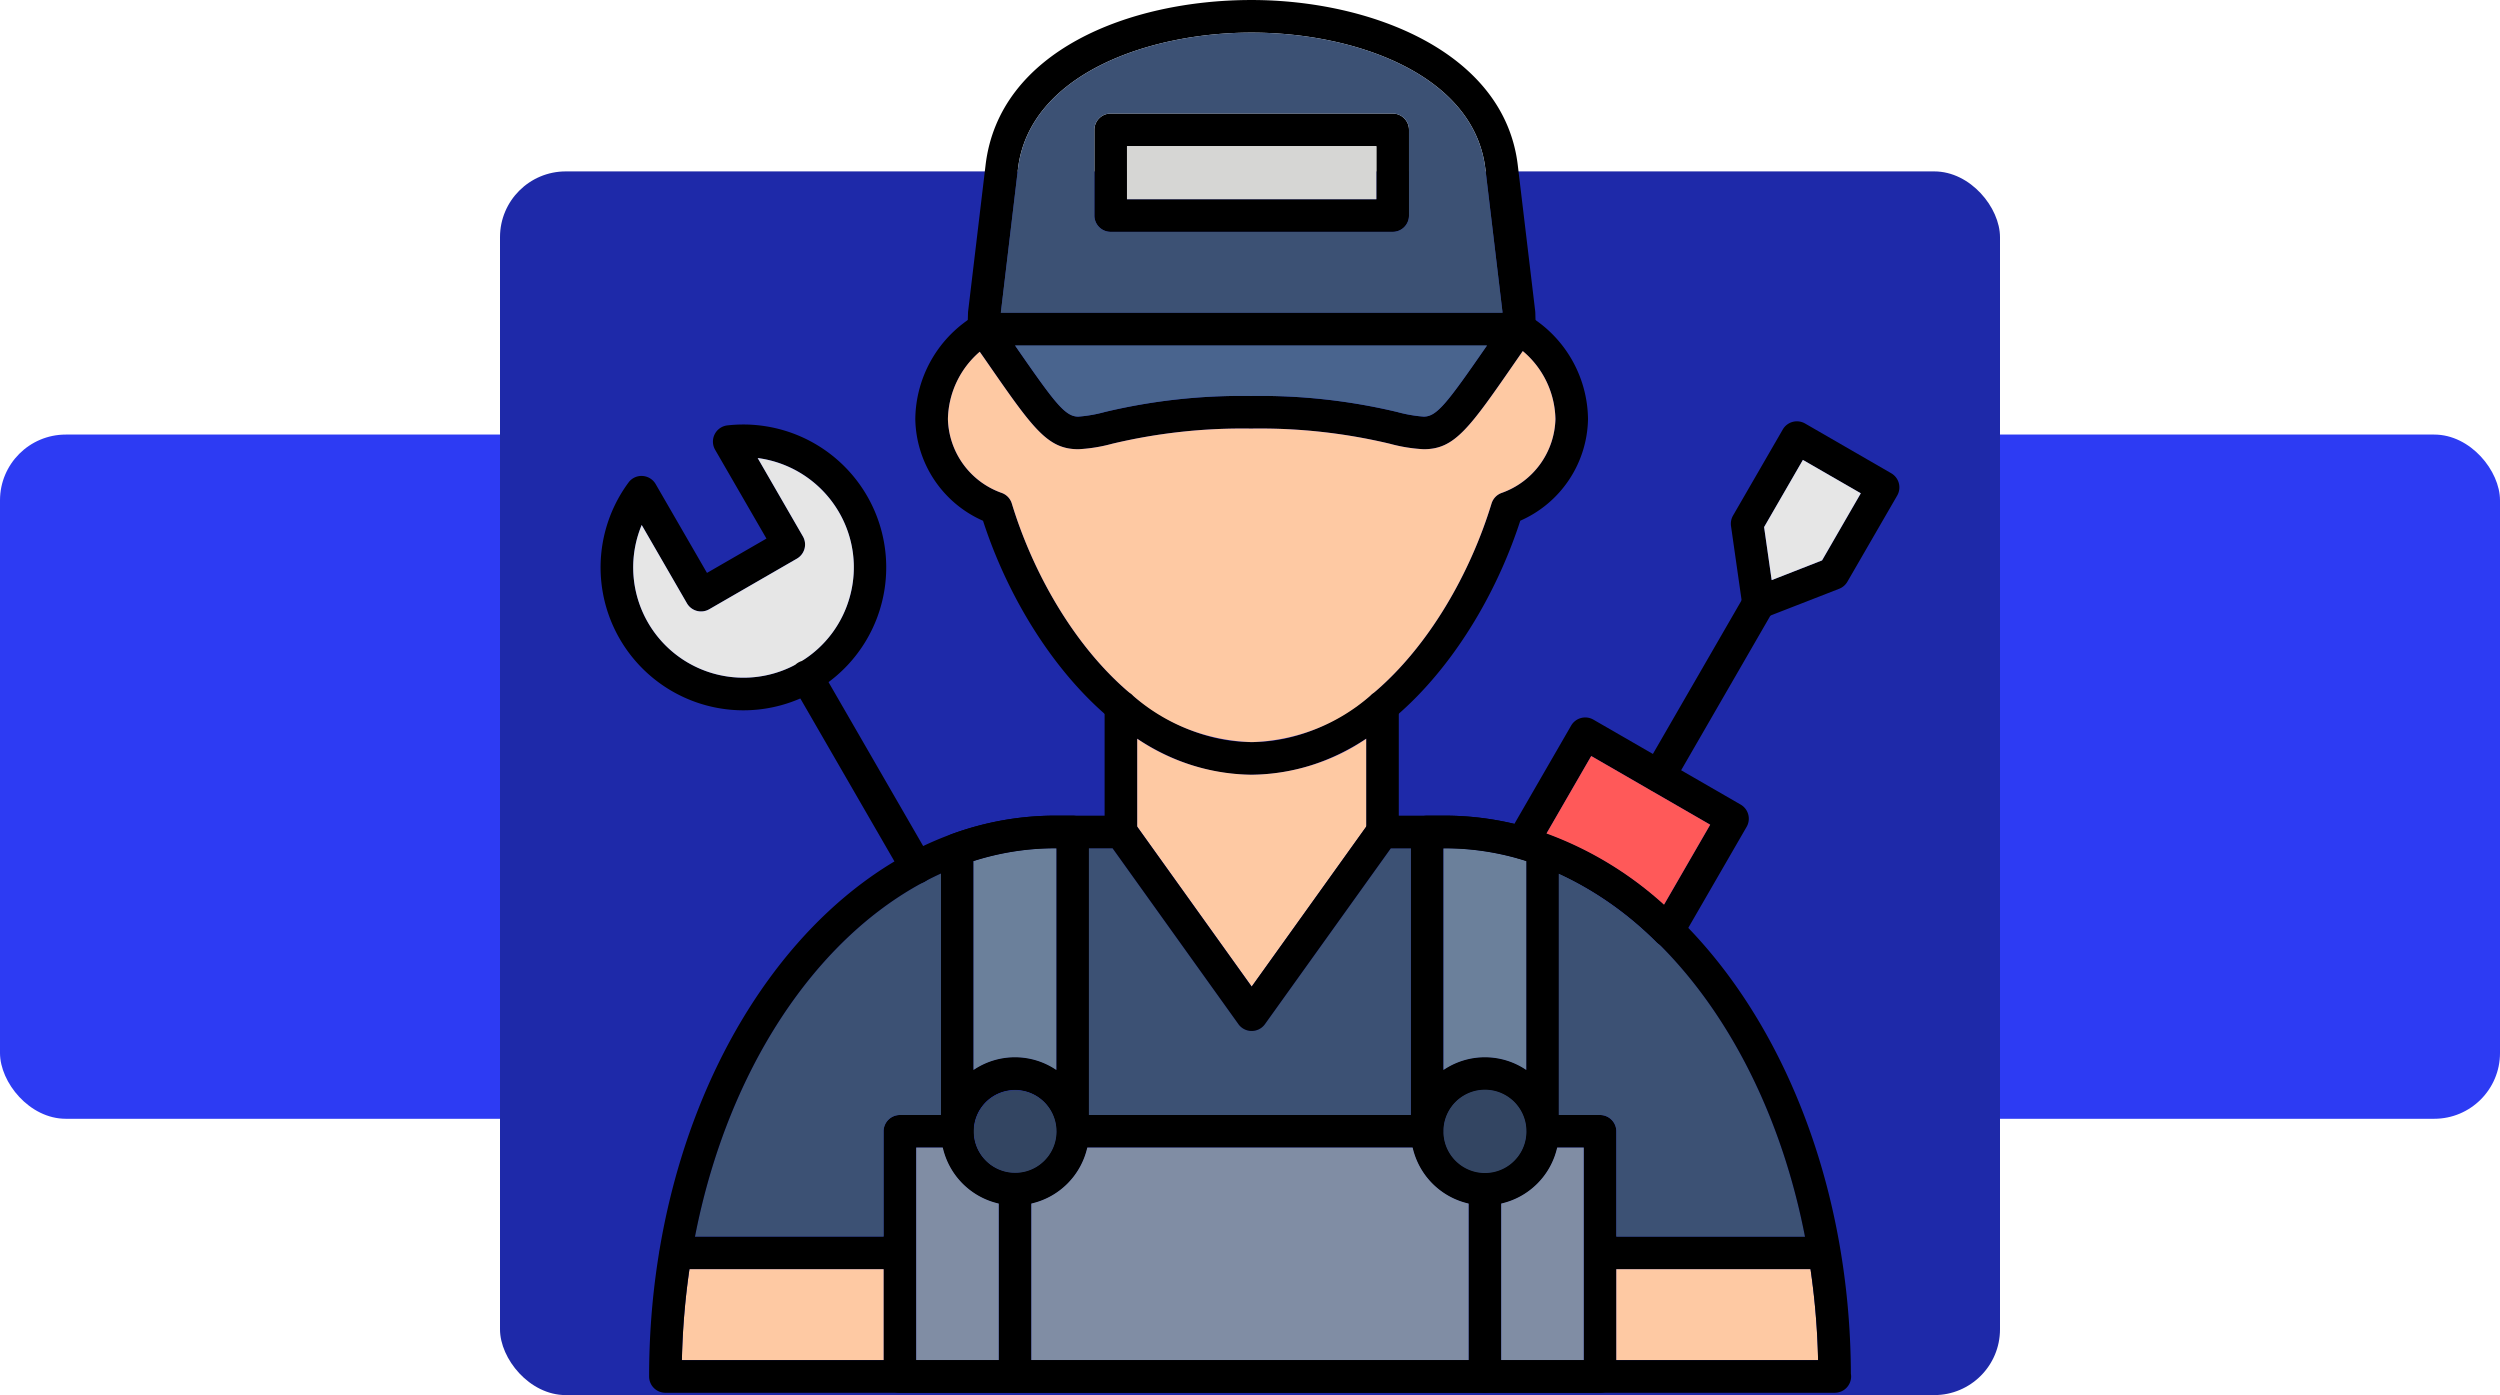 <svg xmlns="http://www.w3.org/2000/svg" width="190" height="106.027" viewBox="0 0 190 106.027">
  <g id="Grupo_1176800" data-name="Grupo 1176800" transform="translate(-1230.051 -379.973)">
    <rect id="Rectángulo_404337" data-name="Rectángulo 404337" width="190" height="52" rx="5" transform="translate(1230.051 413)" fill="#2d3bf3"/>
    <rect id="Rectángulo_404338" data-name="Rectángulo 404338" width="114" height="93" rx="5" transform="translate(1268.051 393)" fill="#1e29a9"/>
    <g id="Layer_x0020_1" transform="translate(1275.639 379.974)">
      <path id="Trazado_1033130" data-name="Trazado 1033130" d="M26.008,35.491c-9.792,0-17.372-9.9-20.417-19.3A8.606,8.606,0,0,1,.443,8.457,9.3,9.3,0,0,1,5.05.54a1.238,1.238,0,0,1,.6-.157H46.361a1.24,1.24,0,0,1,.6.157,9.3,9.3,0,0,1,4.608,7.917,8.607,8.607,0,0,1-5.148,7.729c-3.046,9.409-10.626,19.3-20.417,19.3ZM5.995,2.862A6.879,6.879,0,0,0,2.922,8.457a6.124,6.124,0,0,0,4.057,5.606,1.235,1.235,0,0,1,.8.817c2.658,8.733,9.5,18.132,18.229,18.132s15.571-9.4,18.229-18.132a1.242,1.242,0,0,1,.8-.817,6.123,6.123,0,0,0,4.057-5.606,6.877,6.877,0,0,0-3.073-5.595H5.995Z" transform="translate(23.532 23.388)" fill-rule="evenodd"/>
      <path id="Trazado_1033131" data-name="Trazado 1033131" d="M42.47,26.25H1.747A1.241,1.241,0,0,1,.507,24.975l.035-1.211a1.057,1.057,0,0,1,.009-.111L1.877,12.541C2.911,3.877,12.775,0,22.091,0c9.024,0,19.2,3.925,20.232,12.541l1.326,11.112c0,.037.008.074.008.111l.028,1A1.243,1.243,0,0,1,42.47,26.25ZM3.034,23.771H41.168L39.862,12.834C39.014,5.719,30.055,2.478,22.091,2.478S5.187,5.719,4.337,12.834l-1.3,10.937Z" transform="translate(27.439)" fill-rule="evenodd"/>
      <path id="Trazado_1033132" data-name="Trazado 1033132" d="M35.173,10.751a12.068,12.068,0,0,1-2.568-.415A42.474,42.474,0,0,0,22.05,9.184,42.543,42.543,0,0,0,11.5,10.336a12.018,12.018,0,0,1-2.568.415c-2.37,0-3.457-1.572-7.06-6.779L.729,2.329A1.239,1.239,0,0,1,1.747.383H42.352A1.239,1.239,0,0,1,43.37,2.33L42.235,3.968c-3.6,5.21-4.692,6.783-7.063,6.783ZM22.049,6.705A44.7,44.7,0,0,1,33.156,7.92a10.6,10.6,0,0,0,2.017.353c1.01,0,1.791-1.043,4.814-5.411H4.113c3.023,4.368,3.8,5.411,4.813,5.411a10.612,10.612,0,0,0,2.017-.353A44.73,44.73,0,0,1,22.049,6.705Z" transform="translate(27.439 23.389)" fill-rule="evenodd"/>
      <path id="Trazado_1033133" data-name="Trazado 1033133" d="M1.714,26.231A1.24,1.24,0,0,1,.474,24.991V3.57a1.239,1.239,0,0,1,.814-1.164A22.881,22.881,0,0,1,9.149,1H10.48A1.24,1.24,0,0,1,11.72,2.239V24.664A1.24,1.24,0,0,1,10.526,25.9a1.262,1.262,0,0,1-1.282-1.148,3.15,3.15,0,0,0-6.292.235,1.238,1.238,0,0,1-1.238,1.241ZM2.953,4.456V20.328a5.6,5.6,0,0,1,6.288,0V3.48H9.15a20.313,20.313,0,0,0-6.2.976Z" transform="translate(25.451 60.988)" fill-rule="evenodd"/>
      <path id="Trazado_1033134" data-name="Trazado 1033134" d="M2.29,26.229A1.24,1.24,0,0,1,1.051,24.99V2.239A1.24,1.24,0,0,1,2.29,1H3.635a22.9,22.9,0,0,1,7.848,1.4A1.241,1.241,0,0,1,12.3,3.565v21.1A1.24,1.24,0,0,1,11.1,25.9a1.262,1.262,0,0,1-1.282-1.148,3.15,3.15,0,0,0-6.291.235,1.242,1.242,0,0,1-1.241,1.24ZM3.53,3.478V20.327a5.6,5.6,0,0,1,6.288,0V4.45a20.307,20.307,0,0,0-6.184-.972h-.1Z" transform="translate(60.586 60.989)" fill-rule="evenodd"/>
      <path id="Trazado_1033135" data-name="Trazado 1033135" d="M1.914,12.849A1.24,1.24,0,0,1,.675,11.61V2.085a1.239,1.239,0,0,1,2.479,0V11.61A1.239,1.239,0,0,1,1.914,12.849Z" transform="translate(37.688 51.618)" fill-rule="evenodd"/>
      <path id="Trazado_1033136" data-name="Trazado 1033136" d="M2.235,12.849A1.24,1.24,0,0,1,1,11.61V2.085a1.239,1.239,0,0,1,2.479,0V11.61A1.239,1.239,0,0,1,2.235,12.849Z" transform="translate(57.241 51.618)" fill-rule="evenodd"/>
      <path id="Trazado_1033137" data-name="Trazado 1033137" d="M54.853,22.478H1.643A1.24,1.24,0,0,1,.4,21.238V2.606A1.24,1.24,0,0,1,1.643,1.367H6A1.24,1.24,0,0,1,7.242,2.606a3.15,3.15,0,0,0,6.3,0,1.24,1.24,0,0,1,1.239-1.239H41.714a1.24,1.24,0,0,1,1.24,1.239,3.15,3.15,0,1,0,6.3,0,1.24,1.24,0,0,1,1.239-1.239h4.359a1.24,1.24,0,0,1,1.24,1.239V21.238a1.238,1.238,0,0,1-1.239,1.239ZM2.883,20h50.73V3.844H51.595a5.63,5.63,0,0,1-10.983,0H15.884a5.629,5.629,0,0,1-10.982,0H2.883V20Z" transform="translate(21.162 83.373)" fill-rule="evenodd"/>
      <path id="Trazado_1033138" data-name="Trazado 1033138" d="M6.68,12.555a5.629,5.629,0,1,1,5.629-5.63A5.637,5.637,0,0,1,6.68,12.555Zm0-8.779A3.15,3.15,0,1,0,9.829,6.925,3.153,3.153,0,0,0,6.68,3.775Z" transform="translate(60.586 79.054)" fill-rule="evenodd"/>
      <path id="Trazado_1033139" data-name="Trazado 1033139" d="M6.1,12.555a5.629,5.629,0,1,1,5.629-5.63A5.636,5.636,0,0,1,6.1,12.555Zm0-8.779a3.15,3.15,0,1,0,3.15,3.149A3.154,3.154,0,0,0,6.1,3.775Z" transform="translate(25.451 79.054)" fill-rule="evenodd"/>
      <path id="Trazado_1033140" data-name="Trazado 1033140" d="M88.555,3.995H71.626a1.24,1.24,0,0,1,0-2.479H88.555a1.24,1.24,0,0,1,0,2.479Zm-70.138,0H1.368a1.24,1.24,0,0,1,0-2.479H18.417a1.24,1.24,0,0,1,0,2.479Z" transform="translate(4.389 92.462)" fill-rule="evenodd"/>
      <path id="Trazado_1033141" data-name="Trazado 1033141" d="M23.334,9.13H1.9A1.24,1.24,0,0,1,.663,7.89V1.378A1.24,1.24,0,0,1,1.9.139H23.334a1.24,1.24,0,0,1,1.239,1.239V7.89a1.239,1.239,0,0,1-1.239,1.24ZM3.141,6.652H22.093V2.618H3.141Z" transform="translate(36.922 8.49)" fill-rule="evenodd"/>
      <path id="Trazado_1033142" data-name="Trazado 1033142" d="M13.47,18.321a1.24,1.24,0,0,1-.868-.355A24.764,24.764,0,0,0,2.067,11.6a1.239,1.239,0,0,1-.733-1.812L6.12,1.5a1.239,1.239,0,0,1,1.693-.453L19,7.5A1.239,1.239,0,0,1,19.454,9.2l-4.909,8.5a1.242,1.242,0,0,1-.907.609,1.2,1.2,0,0,1-.167.012ZM4.249,9.7a27.123,27.123,0,0,1,8.929,5.41l3.51-6.078L7.647,3.812,4.249,9.7Z" transform="translate(67.698 53.645)" fill-rule="evenodd"/>
      <path id="Trazado_1033143" data-name="Trazado 1033143" d="M2.573,16.407A1.24,1.24,0,0,1,1.5,14.548L9.128,1.337a1.239,1.239,0,0,1,2.146,1.239L3.647,15.786a1.24,1.24,0,0,1-1.074.621Z" transform="translate(77.91 43.827)" fill-rule="evenodd"/>
      <path id="Trazado_1033144" data-name="Trazado 1033144" d="M3.54,15.543a1.239,1.239,0,0,1-1.227-1.065l-.857-6a1.247,1.247,0,0,1,.154-.8L5.391,1.135A1.241,1.241,0,0,1,7.084.682l6.549,3.782a1.24,1.24,0,0,1,.453,1.694L10.3,12.707a1.241,1.241,0,0,1-.624.536L3.989,15.459a1.252,1.252,0,0,1-.449.083Zm.43-6.989.576,4.028,3.83-1.493,2.944-5.1-4.4-2.541Z" transform="translate(84.513 31.503)" fill-rule="evenodd"/>
      <path id="Trazado_1033145" data-name="Trazado 1033145" d="M10.927,22.242A10.862,10.862,0,0,1,2.177,4.932a1.218,1.218,0,0,1,1.066-.5,1.24,1.24,0,0,1,1,.618l3.9,6.749,4.519-2.609-3.9-6.749A1.24,1.24,0,0,1,9.7.587a10.861,10.861,0,1,1,1.224,21.655ZM3.181,8.155a8.382,8.382,0,1,0,8.814-5.087l3.436,5.952a1.239,1.239,0,0,1-.453,1.693L8.312,14.562a1.24,1.24,0,0,1-1.694-.453L3.181,8.155Z" transform="translate(0 31.741)" fill-rule="evenodd"/>
      <path id="Trazado_1033146" data-name="Trazado 1033146" d="M9.912,17.8a1.24,1.24,0,0,1-1.075-.621L.456,2.668A1.239,1.239,0,1,1,2.6,1.429l8.381,14.517A1.239,1.239,0,0,1,9.912,17.8Z" transform="translate(14.18 49.373)" fill-rule="evenodd"/>
      <path id="Trazado_1033147" data-name="Trazado 1033147" d="M1.785,18.159A1.24,1.24,0,0,1,.545,16.92V2.677a1.239,1.239,0,1,1,2.479,0V16.92A1.24,1.24,0,0,1,1.785,18.159Z" transform="translate(29.77 87.692)" fill-rule="evenodd"/>
      <path id="Trazado_1033148" data-name="Trazado 1033148" d="M2.361,18.159A1.24,1.24,0,0,1,1.121,16.92V2.677a1.24,1.24,0,0,1,2.479,0V16.92A1.24,1.24,0,0,1,2.361,18.159Z" transform="translate(64.905 87.692)" fill-rule="evenodd"/>
      <path id="Trazado_1033149" data-name="Trazado 1033149" d="M23.568,30.149a14.233,14.233,0,0,0,9.018-3.527,1.246,1.246,0,0,1,.269-.224c4.179-3.541,7.33-9.084,8.942-14.381a1.242,1.242,0,0,1,.8-.817A6.123,6.123,0,0,0,46.653,5.6,6.921,6.921,0,0,0,44.173.43l-.469.677c-3.6,5.21-4.692,6.783-7.063,6.783a12.068,12.068,0,0,1-2.568-.415A42.474,42.474,0,0,0,23.519,6.323,42.543,42.543,0,0,0,12.964,7.475,12.017,12.017,0,0,1,10.4,7.89c-2.37,0-3.457-1.572-7.06-6.779L2.9.482A6.924,6.924,0,0,0,.483,5.6,6.124,6.124,0,0,0,4.54,11.2a1.235,1.235,0,0,1,.8.817c1.612,5.3,4.76,10.835,8.936,14.376a1.249,1.249,0,0,1,.283.235,14.229,14.229,0,0,0,9.01,3.52Z" transform="translate(25.971 26.25)" fill="#fec9a3" fill-rule="evenodd"/>
      <path id="Trazado_1033150" data-name="Trazado 1033150" d="M18.5,4.267A44.7,44.7,0,0,1,29.608,5.482a10.6,10.6,0,0,0,2.017.353c1.01,0,1.791-1.043,4.814-5.411H.565c3.023,4.368,3.8,5.411,4.813,5.411A10.612,10.612,0,0,0,7.4,5.481,44.73,44.73,0,0,1,18.5,4.267Z" transform="translate(30.987 25.827)" fill="#49648e" fill-rule="evenodd"/>
      <path id="Trazado_1033151" data-name="Trazado 1033151" d="M.548,21.333H38.682L37.377,10.4C36.528,3.28,27.569.039,19.606.039S2.7,3.281,1.852,10.4L.548,21.333ZM30.33,15.182H8.9a1.24,1.24,0,0,1-1.239-1.239V7.43A1.24,1.24,0,0,1,8.9,6.191H30.33A1.24,1.24,0,0,1,31.57,7.43v6.512a1.239,1.239,0,0,1-1.239,1.24Z" transform="translate(29.925 2.438)" fill="#3c5174" fill-rule="evenodd"/>
      <path id="Trazado_1033152" data-name="Trazado 1033152" d="M.7,4.212H19.655V.179H.7Z" transform="translate(39.361 10.93)" fill="#d6d6d4" fill-rule="evenodd"/>
      <path id="Trazado_1033153" data-name="Trazado 1033153" d="M16.574,11.042a8.322,8.322,0,0,0-.837-6.36A8.416,8.416,0,0,0,9.555.561l3.436,5.952a1.239,1.239,0,0,1-.453,1.693L5.872,12.054A1.24,1.24,0,0,1,4.179,11.6L.741,5.648A8.381,8.381,0,0,0,12.422,16.268a1.249,1.249,0,0,1,.487-.281,8.326,8.326,0,0,0,3.665-4.945Z" transform="translate(2.44 34.249)" fill="#e6e6e6" fill-rule="evenodd"/>
      <path id="Trazado_1033154" data-name="Trazado 1033154" d="M.715.905V7.592l8.7,12.152,8.7-12.149V.906a15.819,15.819,0,0,1-8.7,2.734A15.819,15.819,0,0,1,.715.905Z" transform="translate(40.127 55.239)" fill="#fec9a3" fill-rule="evenodd"/>
      <path id="Trazado_1033155" data-name="Trazado 1033155" d="M1.484,5.668,2.06,9.7,5.89,8.2,8.834,3.1,4.432.563Z" transform="translate(86.999 34.389)" fill="#e6e6e6" fill-rule="evenodd"/>
      <path id="Trazado_1033156" data-name="Trazado 1033156" d="M33.817,5.66a5.648,5.648,0,0,1-4.253-4.253H4.837A5.647,5.647,0,0,1,.585,5.659v11.9H33.817V5.66Z" transform="translate(32.209 85.811)" fill="#808da4" fill-rule="evenodd"/>
      <path id="Trazado_1033157" data-name="Trazado 1033157" d="M6.714,17.56V5.66A5.647,5.647,0,0,1,2.463,1.407H.444V17.56h6.27Z" transform="translate(23.601 85.811)" fill="#808da4" fill-rule="evenodd"/>
      <path id="Trazado_1033158" data-name="Trazado 1033158" d="M1.161,5.659v11.9h6.27V1.407H5.413A5.648,5.648,0,0,1,1.161,5.659Z" transform="translate(67.344 85.811)" fill="#808da4" fill-rule="evenodd"/>
      <path id="Trazado_1033159" data-name="Trazado 1033159" d="M1.3,1.556V8.47H16.635a56.1,56.1,0,0,0-.575-6.915H1.3Z" transform="translate(75.951 94.901)" fill="#fec9a3" fill-rule="evenodd"/>
      <path id="Trazado_1033160" data-name="Trazado 1033160" d="M15.488,8.47V1.556H.732A56.05,56.05,0,0,0,.157,8.47H15.488Z" transform="translate(6.079 94.901)" fill="#fec9a3" fill-rule="evenodd"/>
      <g id="Grupo_1176795" data-name="Grupo 1176795" transform="translate(7.233 64.467)">
        <path id="Trazado_1033161" data-name="Trazado 1033161" d="M.173,28.663H14.507v-8a1.24,1.24,0,0,1,1.239-1.239h3.12V1.07q-.527.24-1.045.508a1.248,1.248,0,0,1-.444.236C9.028,6.36,2.569,16.334.173,28.663Z" transform="translate(-0.173 0.848)" fill="#3c5174" fill-rule="evenodd"/>
        <path id="Trazado_1033162" data-name="Trazado 1033162" d="M.656,21.312H25.121V1.04H23.6L14.032,14.4a1.238,1.238,0,0,1-2.016,0L2.45,1.04H.656V21.312Z" transform="translate(29.283 -1.04)" fill="#3c5174" fill-rule="evenodd"/>
        <path id="Trazado_1033163" data-name="Trazado 1033163" d="M1.232,1.071V19.41h3.13A1.24,1.24,0,0,1,5.6,20.65v8H19.937C18.173,19.574,14.209,11.776,8.91,6.478a1.243,1.243,0,0,1-.263-.2A26.23,26.23,0,0,0,1.232,1.071Z" transform="translate(64.419 0.862)" fill="#3c5174" fill-rule="evenodd"/>
      </g>
      <path id="Trazado_1033164" data-name="Trazado 1033164" d="M7.379,17.88V2.012q-.319-.1-.64-.193l-.02-.006A20.255,20.255,0,0,0,1.195,1.04h-.1V17.888a5.6,5.6,0,0,1,6.288,0V17.88Z" transform="translate(63.025 63.428)" fill="#6b809b" fill-rule="evenodd"/>
      <path id="Trazado_1033165" data-name="Trazado 1033165" d="M6.805,4.249a3.139,3.139,0,1,0,.01.236q0-.1-.006-.194c0-.014,0-.028,0-.042Z" transform="translate(27.89 81.493)" fill="#334562" fill-rule="evenodd"/>
      <path id="Trazado_1033166" data-name="Trazado 1033166" d="M1.091,4.526a3.15,3.15,0,0,0,6.3-.041c0-.079,0-.157-.007-.234a3.15,3.15,0,0,0-6.292.234c0,.014,0,.027,0,.041Z" transform="translate(63.025 81.493)" fill="#334562" fill-rule="evenodd"/>
      <path id="Trazado_1033167" data-name="Trazado 1033167" d="M6.8,17.88V1.04H6.712a20.313,20.313,0,0,0-6.2.976V17.888a5.6,5.6,0,0,1,6.288,0V17.88Z" transform="translate(27.89 63.428)" fill="#6b809b" fill-rule="evenodd"/>
      <path id="Trazado_1033168" data-name="Trazado 1033168" d="M90.229,44.862H1.356A1.24,1.24,0,0,1,.117,43.622C.117,20.12,13.959,1,30.974,1h5a1.241,1.241,0,0,1,1.008.519l8.929,12.475,8.93-12.475A1.24,1.24,0,0,1,55.851,1h4.743C77.559,1,91.37,20.008,91.452,43.413a1.182,1.182,0,0,1,.018.209,1.242,1.242,0,0,1-1.241,1.239ZM2.61,42.382H88.96c-.465-21.564-13.011-38.9-28.366-38.9H56.487L46.921,16.844a1.238,1.238,0,0,1-2.016,0L35.34,3.478H30.975c-15.355,0-27.9,17.341-28.366,38.9Z" transform="translate(3.627 60.989)" fill-rule="evenodd"/>
      <path id="Trazado_1033169" data-name="Trazado 1033169" d="M10.15,12.217l3.506-6.071L9.162,3.551l-.026-.015-.029-.017L4.615.926l-3.4,5.887.123.044a27.167,27.167,0,0,1,8.806,5.366l0-.007Z" transform="translate(70.73 56.531)" fill="#ff5959" fill-rule="evenodd"/>
    </g>
  </g>
</svg>

